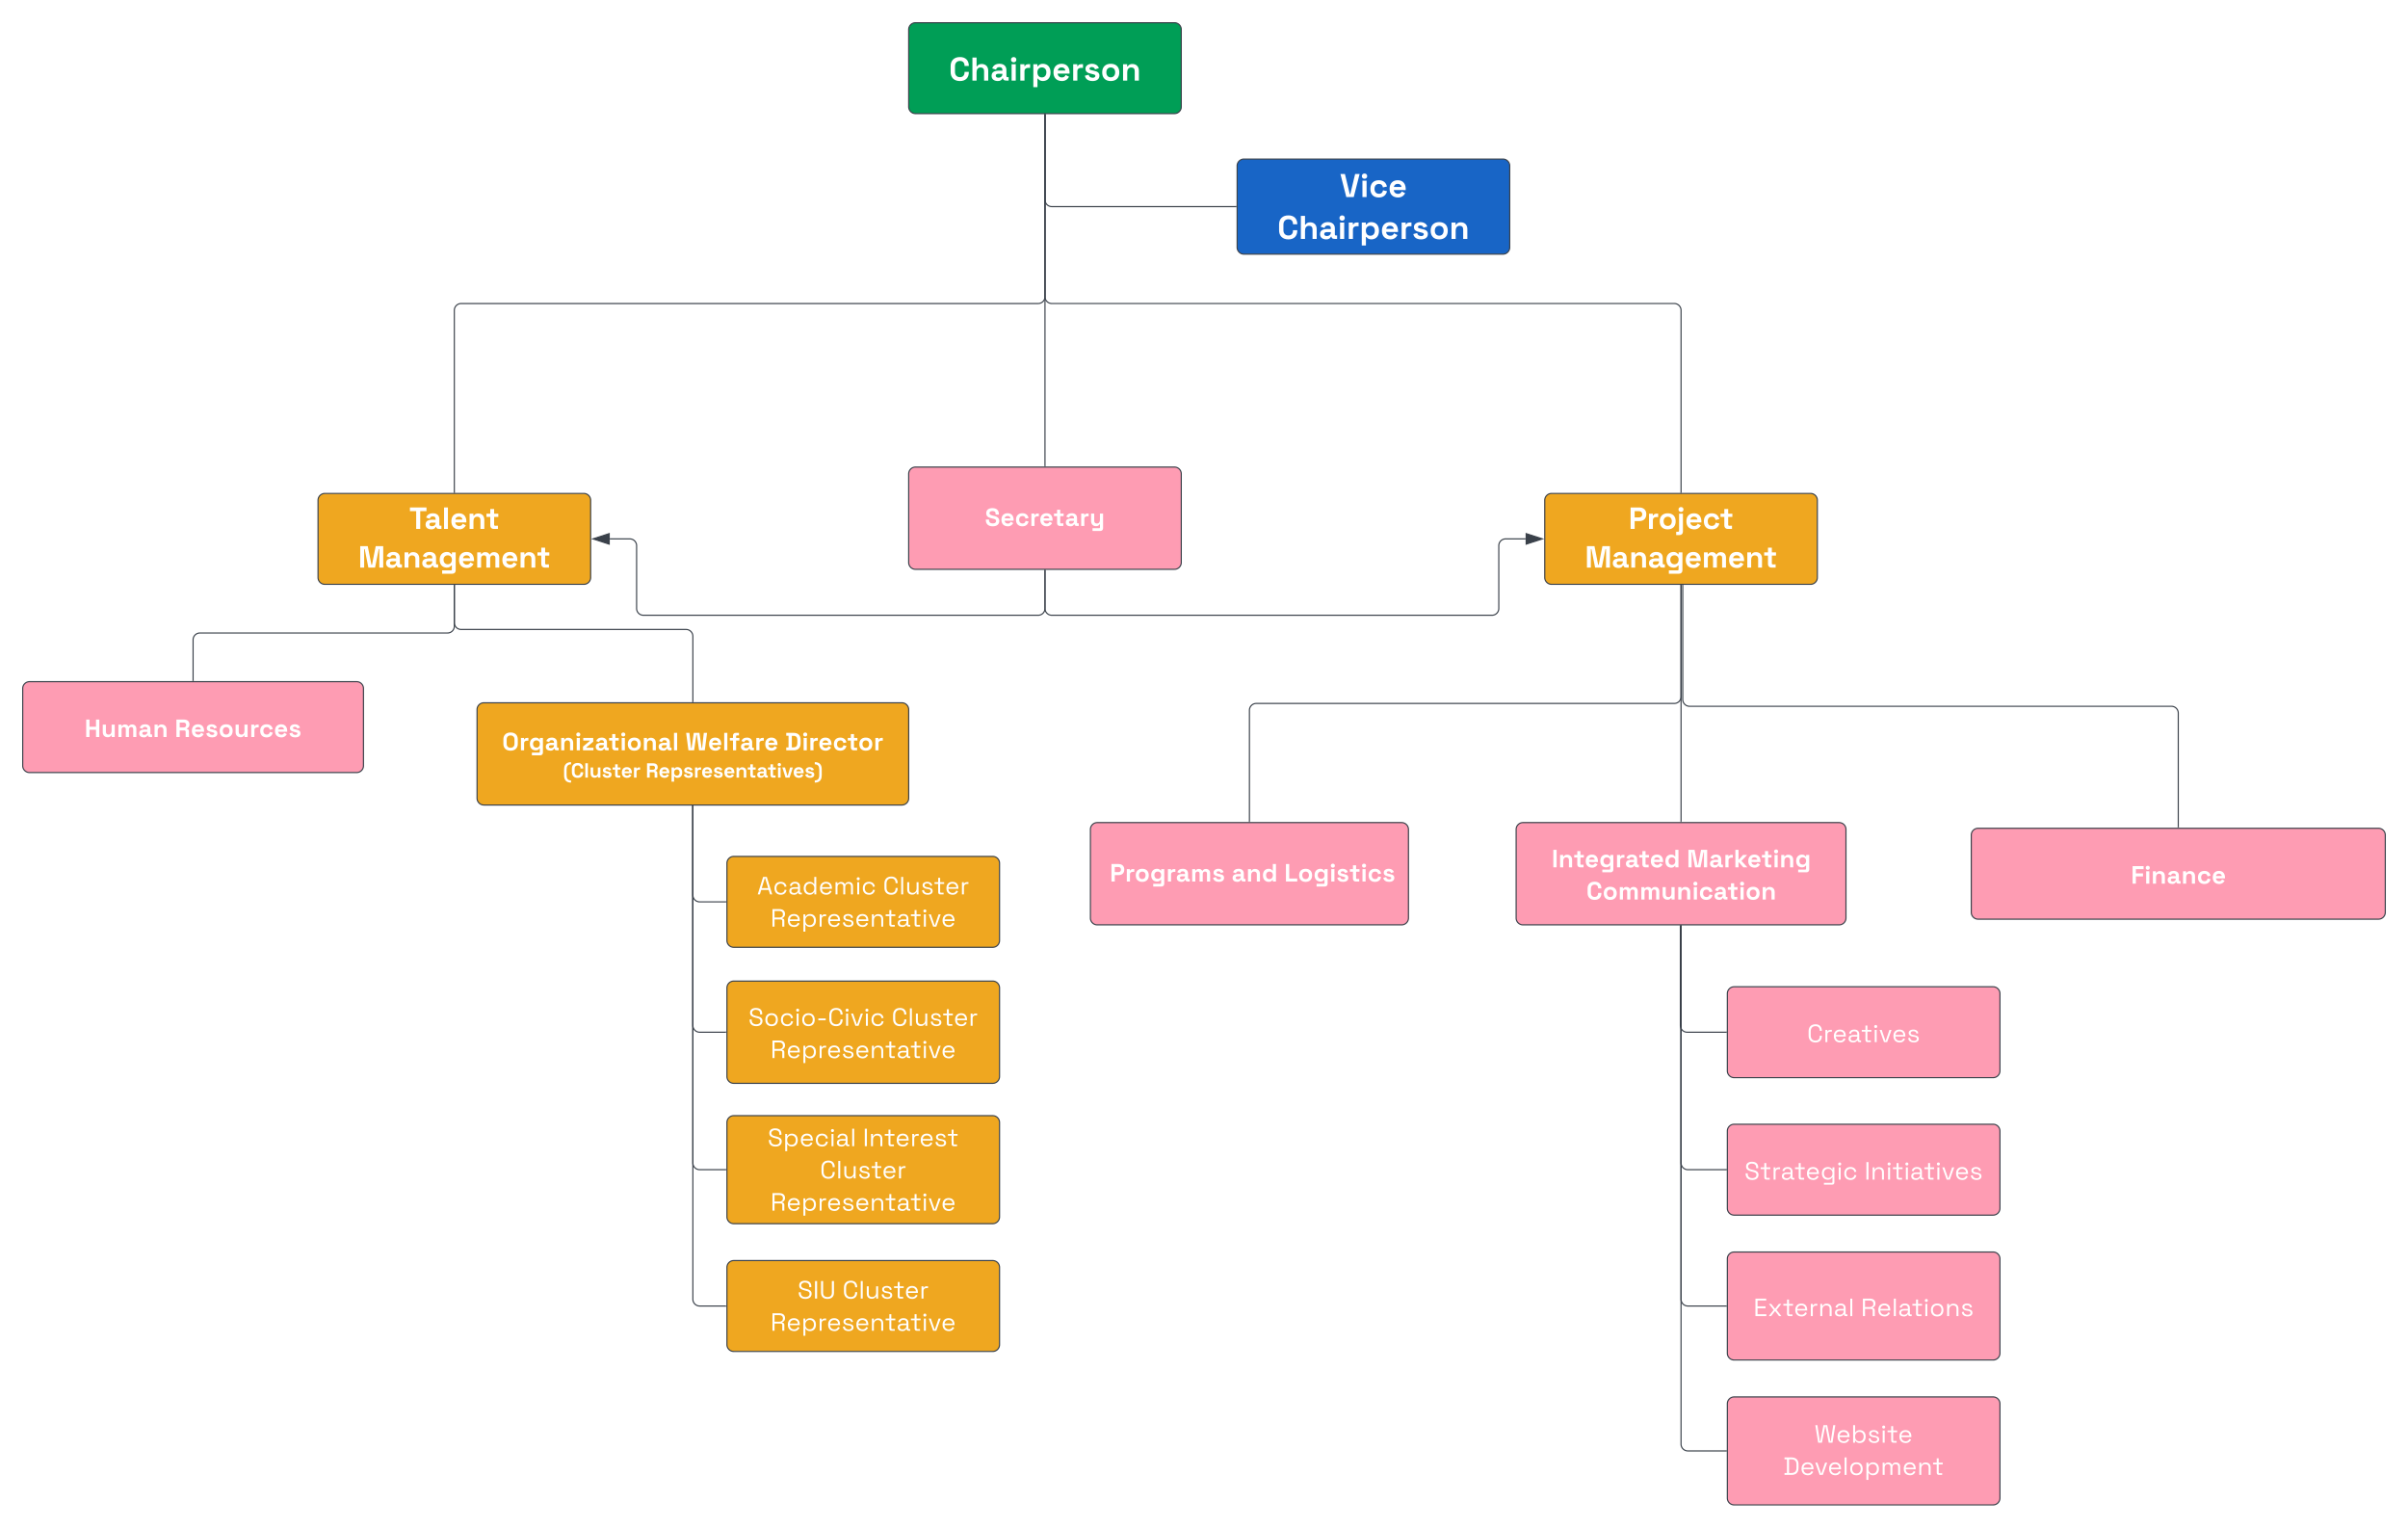 <svg xmlns="http://www.w3.org/2000/svg" xmlns:xlink="http://www.w3.org/1999/xlink" xmlns:lucid="lucid" width="2120" height="1344.6"><g transform="translate(369.168 280)" lucid:page-tab-id="0_0"><path d="M430.83-254a6 6 0 0 1 6-6h228a6 6 0 0 1 6 6v68a6 6 0 0 1-6 6h-228a6 6 0 0 1-6-6z" stroke="#3a414a" fill="#009e56"/><use xlink:href="#a" transform="matrix(1,0,0,1,435.832,-255) translate(30.486 45.927)"/><path d="M-89.17 160.32a6 6 0 0 1 6-6h228a6 6 0 0 1 6 6v68a6 6 0 0 1-6 6h-228a6 6 0 0 1-6-6z" stroke="#3a414a" fill="#efa720"/><use xlink:href="#b" transform="matrix(1,0,0,1,-84.168,159.317) translate(75.253 26.24)"/><use xlink:href="#c" transform="matrix(1,0,0,1,-84.168,159.317) translate(30.36 60.267)"/><path d="M990.83 160.32a6 6 0 0 1 6-6h228a6 6 0 0 1 6 6v68a6 6 0 0 1-6 6h-228a6 6 0 0 1-6-6z" stroke="#3a414a" fill="#efa720"/><use xlink:href="#d" transform="matrix(1,0,0,1,995.832,159.317) translate(68.8 26.24)"/><use xlink:href="#e" transform="matrix(1,0,0,1,995.832,159.317) translate(30.36 60.267)"/><path d="M965.64 450.04a6 6 0 0 1 6-6h278.38a6 6 0 0 1 6 6v78a6 6 0 0 1-6 6H971.64a6 6 0 0 1-6-6z" stroke="#3a414a" fill="#fe9cb3"/><use xlink:href="#f" transform="matrix(1,0,0,1,970.645,449.037) translate(26.289 34.367)"/><use xlink:href="#g" transform="matrix(1,0,0,1,970.645,449.037) translate(145.222 34.367)"/><use xlink:href="#h" transform="matrix(1,0,0,1,970.645,449.037) translate(56.811 62.722)"/><path d="M1366.34 455.04a6 6 0 0 1 6-6h352.5a6 6 0 0 1 6 6v68a6 6 0 0 1-6 6h-352.5a6 6 0 0 1-6-6z" stroke="#3a414a" fill="#fe9cb3"/><use xlink:href="#i" transform="matrix(1,0,0,1,1371.336,454.037) translate(135.578 43.742)"/><path d="M590.83 450.04a6 6 0 0 1 6-6h268a6 6 0 0 1 6 6v78a6 6 0 0 1-6 6h-268a6 6 0 0 1-6-6z" stroke="#3a414a" fill="#fe9cb3"/><use xlink:href="#j" transform="matrix(1,0,0,1,595.832,449.037) translate(6.444 46.867)"/><use xlink:href="#k" transform="matrix(1,0,0,1,595.832,449.037) translate(12.089 46.867)"/><use xlink:href="#l" transform="matrix(1,0,0,1,595.832,449.037) translate(119.333 46.867)"/><use xlink:href="#m" transform="matrix(1,0,0,1,595.832,449.037) translate(165.689 46.867)"/><path d="M430.83 137.1a6 6 0 0 1 6-6h228a6 6 0 0 1 6 6v78a6 6 0 0 1-6 6h-228a6 6 0 0 1-6-6z" stroke="#3a414a" fill="#fe9cb3"/><use xlink:href="#n" transform="matrix(1,0,0,1,435.832,136.085) translate(62.178 46.867)"/><path d="M-349.17 326a6 6 0 0 1 6-6h288a6 6 0 0 1 6 6v68a6 6 0 0 1-6 6h-288a6 6 0 0 1-6-6z" stroke="#3a414a" fill="#fe9cb3"/><use xlink:href="#o" transform="matrix(1,0,0,1,-344.168,325) translate(49.444 43.742)"/><use xlink:href="#p" transform="matrix(1,0,0,1,-344.168,325) translate(128.867 43.742)"/><path d="M50.83 344.57a6 6 0 0 1 6-6h368a6 6 0 0 1 6 6v78a6 6 0 0 1-6 6h-368a6 6 0 0 1-6-6z" stroke="#3a414a" fill="#efa720"/><use xlink:href="#q" transform="matrix(1,0,0,1,55.832,343.574) translate(17.078 36.867)"/><use xlink:href="#r" transform="matrix(1,0,0,1,55.832,343.574) translate(178.411 36.867)"/><use xlink:href="#s" transform="matrix(1,0,0,1,55.832,343.574) translate(266.189 36.867)"/><use xlink:href="#t" transform="matrix(1,0,0,1,55.832,343.574) translate(70.733 60.849)"/><use xlink:href="#u" transform="matrix(1,0,0,1,55.832,343.574) translate(143.462 60.849)"/><path d="M-199.17 319.04v-35.88a6 6 0 0 1 6-6h218a6 6 0 0 0 6-6v-35.88" stroke="#3a414a" fill="none"/><path d="M-198.67 319.54h-1v-.52h1zM31.33 235.3h-1v-.52h1z" stroke="#3a414a" stroke-width=".05" fill="#3a414a"/><path d="M550.83-179.04v160.2a6 6 0 0 1-6 6h-508a6 6 0 0 0-6 6v160.2" stroke="#3a414a" fill="none"/><path d="M551.33-179.02h-1v-.52h1zM31.33 153.85h-1v-.5h1z" stroke="#3a414a" stroke-width=".05" fill="#3a414a"/><path d="M1110.83 153.35V-6.85a6 6 0 0 0-6-6h-548a6 6 0 0 1-6-6v-160.2" stroke="#3a414a" fill="none"/><path d="M1111.33 153.85h-1v-.5h1zM551.33-179.02h-1v-.52h1z" stroke="#3a414a" stroke-width=".05" fill="#3a414a"/><path d="M730.83 443.07v-97.9a6 6 0 0 1 6-6h368a6 6 0 0 0 6-6v-97.9" stroke="#3a414a" fill="none"/><path d="M731.33 443.57h-1v-.5h1zM1111.33 235.3h-1v-.52h1z" stroke="#3a414a" stroke-width=".05" fill="#3a414a"/><path d="M1110.83 443.07v-207.8" stroke="#3a414a" fill="none"/><path d="M1111.33 443.57h-1v-.5h1zM1111.33 235.3h-1v-.52h1z" stroke="#3a414a" stroke-width=".05" fill="#3a414a"/><path d="M1548.58 448.07v-100.4a6 6 0 0 0-6-6h-424.25a6 6 0 0 1-6-6v-100.4" stroke="#3a414a" fill="none"/><path d="M1549.08 448.57h-1v-.5h1zM1112.83 235.3h-1v-.52h1z" stroke="#3a414a" stroke-width=".05" fill="#3a414a"/><path d="M1151.58 594.54a6 6 0 0 1 6-6h228a6 6 0 0 1 6 6v68a6 6 0 0 1-6 6h-228a6 6 0 0 1-6-6z" stroke="#3a414a" fill="#fe9cb3"/><use xlink:href="#v" transform="matrix(1,0,0,1,1156.581,593.537) translate(65.233 43.742)"/><path d="M1151.58 715.54a6 6 0 0 1 6-6h228a6 6 0 0 1 6 6v68a6 6 0 0 1-6 6h-228a6 6 0 0 1-6-6z" stroke="#3a414a" fill="#fe9cb3"/><use xlink:href="#w" transform="matrix(1,0,0,1,1156.581,714.537) translate(10.056 43.742)"/><use xlink:href="#x" transform="matrix(1,0,0,1,1156.581,714.537) translate(115.656 43.742)"/><path d="M1150.62 628.54h-34.4a6 6 0 0 1-6-6V535" stroke="#3a414a" fill="none"/><path d="M1151.12 629.04h-.52v-1h.52zM1110.73 535h-1v-.5h1z" stroke="#3a414a" stroke-width=".05" fill="#3a414a"/><path d="M1150.62 749.54h-33.8a6 6 0 0 1-6-6V535" stroke="#3a414a" fill="none"/><path d="M1151.12 750.04h-.52v-1h.52zM1111.33 535h-1v-.5h1z" stroke="#3a414a" stroke-width=".05" fill="#3a414a"/><path d="M1151.58 955.54a6 6 0 0 1 6-6h228a6 6 0 0 1 6 6v83.06a6 6 0 0 1-6 6h-228a6 6 0 0 1-6-6z" stroke="#3a414a" fill="#fe9cb3"/><use xlink:href="#y" transform="matrix(1,0,0,1,1156.581,954.537) translate(71.633 35.304)"/><use xlink:href="#z" transform="matrix(1,0,0,1,1156.581,954.537) translate(44.289 63.66)"/><path d="M240.83 337.6v-57.56a6 6 0 0 0-6-6h-198a6 6 0 0 1-6-6v-32.76" stroke="#3a414a" fill="none"/><path d="M241.33 338.1h-1v-.5h1zM31.33 235.3h-1v-.52h1z" stroke="#3a414a" stroke-width=".05" fill="#3a414a"/><path d="M1151.58 828a6 6 0 0 1 6-6h228a6 6 0 0 1 6 6v83.07a6 6 0 0 1-6 6h-228a6 6 0 0 1-6-6z" stroke="#3a414a" fill="#fe9cb3"/><use xlink:href="#A" transform="matrix(1,0,0,1,1156.581,827.004) translate(17.989 51.429)"/><use xlink:href="#B" transform="matrix(1,0,0,1,1156.581,827.004) translate(112.589 51.429)"/><path d="M1150.62 869.54h-33.8a6 6 0 0 1-6-6V535" stroke="#3a414a" fill="none"/><path d="M1151.12 870.04h-.5v-1h.5zM1111.33 535h-1v-.5h1z" stroke="#3a414a" stroke-width=".05" fill="#3a414a"/><path d="M550.83 130.12v-309.16" stroke="#3a414a" fill="none"/><path d="M551.33 130.62h-1v-.5h1zM551.33-179.02h-1v-.52h1z" stroke="#3a414a" stroke-width=".05" fill="#3a414a"/><path d="M550.83 222.05v33.5a6 6 0 0 0 6 6h387.54a6 6 0 0 0 6-6v-55.23a6 6 0 0 1 6-6h17.6" stroke="#3a414a" fill="none"/><path d="M551.33 222.06h-1v-.5h1z" stroke="#3a414a" stroke-width=".05" fill="#3a414a"/><path d="M988.75 194.32l-14.27 4.63v-9.27z" stroke="#3a414a" fill="#3a414a"/><path d="M550.83 222.05v33.5a6 6 0 0 1-6 6H197.3a6 6 0 0 1-6-6v-55.23a6 6 0 0 0-6-6h-17.62" stroke="#3a414a" fill="none"/><path d="M551.33 222.06h-1v-.5h1z" stroke="#3a414a" stroke-width=".05" fill="#3a414a"/><path d="M152.9 194.32l14.28-4.64v9.27z" stroke="#3a414a" fill="#3a414a"/><path d="M270.83 589.54a6 6 0 0 1 6-6h228a6 6 0 0 1 6 6v78a6 6 0 0 1-6 6h-228a6 6 0 0 1-6-6z" stroke="#3a414a" fill="#efa720"/><use xlink:href="#C" transform="matrix(1,0,0,1,275.832,588.537) translate(13.9 34.367)"/><use xlink:href="#D" transform="matrix(1,0,0,1,275.832,588.537) translate(139.967 34.367)"/><use xlink:href="#E" transform="matrix(1,0,0,1,275.832,588.537) translate(33.311 62.722)"/><path d="M270.83 479.8a6 6 0 0 1 6-6h228a6 6 0 0 1 6 6v68a6 6 0 0 1-6 6h-228a6 6 0 0 1-6-6z" stroke="#3a414a" fill="#efa720"/><use xlink:href="#F" transform="matrix(1,0,0,1,275.832,478.806) translate(21.544 28.429)"/><use xlink:href="#D" transform="matrix(1,0,0,1,275.832,478.806) translate(132.322 28.429)"/><use xlink:href="#E" transform="matrix(1,0,0,1,275.832,478.806) translate(33.311 56.785)"/><path d="M270.83 835.54a6 6 0 0 1 6-6h228a6 6 0 0 1 6 6v68a6 6 0 0 1-6 6h-228a6 6 0 0 1-6-6z" stroke="#3a414a" fill="#efa720"/><use xlink:href="#G" transform="matrix(1,0,0,1,275.832,834.537) translate(57.156 28.429)"/><use xlink:href="#D" transform="matrix(1,0,0,1,275.832,834.537) translate(96.711 28.429)"/><use xlink:href="#E" transform="matrix(1,0,0,1,275.832,834.537) translate(33.311 56.785)"/><path d="M240.83 429.54v193a6 6 0 0 0 6 6h23.04" stroke="#3a414a" fill="none"/><path d="M241.33 429.55h-1v-.5h1zM270.37 629.04h-.5v-1h.5z" stroke="#3a414a" stroke-width=".05" fill="#3a414a"/><path d="M240.83 429.54v78.27a6 6 0 0 0 6 6h23.04" stroke="#3a414a" fill="none"/><path d="M241.33 429.55h-1v-.5h1zM270.37 514.3h-.5v-1h.5z" stroke="#3a414a" stroke-width=".05" fill="#3a414a"/><path d="M240.83 429.54v434a6 6 0 0 0 6 6h23.04" stroke="#3a414a" fill="none"/><path d="M241.33 429.55h-1v-.5h1zM270.37 870.04h-.5v-1h.5z" stroke="#3a414a" stroke-width=".05" fill="#3a414a"/><path d="M720-134a6 6 0 0 1 6-6h228a6 6 0 0 1 6 6v71.72a6 6 0 0 1-6 6H726a6 6 0 0 1-6-6z" stroke="#3a414a" fill="#1865c6"/><g><use xlink:href="#H" transform="matrix(1,0,0,1,725,-135) translate(85.432 28.427)"/><use xlink:href="#I" transform="matrix(1,0,0,1,725,-135) translate(30.486 65.289)"/></g><path d="M719.04-98.14h-162.2a6 6 0 0 1-6-6v-74.9" stroke="#3a414a" fill="none"/><path d="M719.54-97.64h-.52v-1h.52zM551.33-179.02h-1v-.52h1z" stroke="#3a414a" stroke-width=".05" fill="#3a414a"/><path d="M1150.62 997.07h-33.8a6 6 0 0 1-6-6V535" stroke="#3a414a" fill="none"/><path d="M1151.12 997.57h-.5v-1h.5zM1111.33 535h-1v-.5h1z" stroke="#3a414a" stroke-width=".05" fill="#3a414a"/><path d="M270.83 708a6 6 0 0 1 6-6h228a6 6 0 0 1 6 6v83.07a6 6 0 0 1-6 6h-228a6 6 0 0 1-6-6z" stroke="#3a414a" fill="#efa720"/><g><use xlink:href="#J" transform="matrix(1,0,0,1,275.832,707.004) translate(30.856 21.867)"/><use xlink:href="#K" transform="matrix(1,0,0,1,275.832,707.004) translate(114.611 21.867)"/><use xlink:href="#D" transform="matrix(1,0,0,1,275.832,707.004) translate(76.933 50.222)"/><use xlink:href="#E" transform="matrix(1,0,0,1,275.832,707.004) translate(33.311 78.578)"/></g><path d="M269.87 749.54h-23.04a6 6 0 0 1-6-6v-314" stroke="#3a414a" fill="none"/><path d="M270.37 750.04h-.5v-1h.5zM241.33 429.55h-1v-.5h1z" stroke="#3a414a" stroke-width=".05" fill="#3a414a"/><defs><path fill="#fff" d="M602-264c6 175-98 280-270 278C159 15 47-89 50-266v-168c-3-177 109-281 282-280 170-2 273 101 270 270H472c3-92-46-154-140-152-94-1-150 65-150 160v172c-1 94 56 161 150 160 96 2 145-64 140-160h130" id="L"/><path fill="#fff" d="M318-398c-82 0-122 60-122 146V0H70v-700h126v265h18c24-44 70-70 143-69 123 4 193 83 193 208V0H424v-286c1-72-36-112-106-112" id="M"/><path fill="#fff" d="M368-67c-20 49-66 83-144 81C117 11 38-38 38-145c0-158 162-162 328-155 6-71-23-109-92-108-61-1-89 30-100 77L58-370c29-86 100-140 218-140 127-1 212 65 212 191v185c-3 37 35 30 68 30V0c-79 2-168 8-169-67h-19zm-204-82c1 41 35 62 82 61 70 1 125-44 120-118-79 6-200-25-202 57" id="N"/><path fill="#fff" d="M70 0v-496h126V0H70zm144-634c1 47-35 81-81 80-45 1-83-34-81-80-2-46 36-81 81-80 46-1 82 33 81 80" id="O"/><path fill="#fff" d="M368-386c-97-8-172 12-172 104V0H70v-496h124v56h18c16-56 81-62 156-58v112" id="P"/><path fill="#fff" d="M368 14c-77 1-125-27-154-71h-18v257H70v-696h124v60h18c28-44 75-77 156-74 147 8 227 109 224 270C590-89 510 7 368 14zM194-253c0 96 51 156 136 157 86-1 136-61 136-157 0-89-54-146-136-147-82 1-136 58-136 147" id="Q"/><path fill="#fff" d="M519-116C478-45 414 17 296 14 136 9 44-88 46-254c2-158 92-256 248-256 167 0 250 117 241 299H174c1 66 58 116 126 115 67 3 95-34 116-74zM407-305c-5-57-50-96-114-95-67-1-109 38-118 95h232" id="R"/><path fill="#fff" d="M484-149c0 111-92 164-208 163C151 15 59-42 42-148l116-30c11 61 50 87 118 92 65 5 114-51 66-90-107-43-282-32-282-181 0-157 224-189 334-116 37 25 61 57 72 97l-117 36c-9-47-41-65-93-70-60-6-100 50-54 82 110 43 282 27 282 179" id="S"/><path fill="#fff" d="M566-256c3 172-96 270-260 270S43-84 46-256c3-161 101-254 260-254s257 93 260 254zm-394 3c0 94 50 154 134 155 84-1 134-61 134-155 0-88-52-145-134-145-81 0-134 58-134 145" id="T"/><path fill="#fff" d="M318-398c-82 0-122 60-122 146V0H70v-496h124v65h18c23-43 68-76 145-73 123 4 193 83 193 208V0H424v-286c1-72-36-112-106-112" id="U"/><g id="a"><use transform="matrix(0.029,0,0,0.029,0,0)" xlink:href="#L"/><use transform="matrix(0.029,0,0,0.029,18.604,0)" xlink:href="#M"/><use transform="matrix(0.029,0,0,0.029,36.4,0)" xlink:href="#N"/><use transform="matrix(0.029,0,0,0.029,53.098,0)" xlink:href="#O"/><use transform="matrix(0.029,0,0,0.029,60.782,0)" xlink:href="#P"/><use transform="matrix(0.029,0,0,0.029,72.222,0)" xlink:href="#Q"/><use transform="matrix(0.029,0,0,0.029,90.653,0)" xlink:href="#R"/><use transform="matrix(0.029,0,0,0.029,107.322,0)" xlink:href="#P"/><use transform="matrix(0.029,0,0,0.029,118.416,0)" xlink:href="#S"/><use transform="matrix(0.029,0,0,0.029,133.553,0)" xlink:href="#T"/><use transform="matrix(0.029,0,0,0.029,151.233,0)" xlink:href="#U"/></g><path fill="#fff" d="M228 0v-580H24v-120h540v120H360V0H228" id="V"/><path fill="#fff" d="M70 0v-700h126V0H70" id="W"/><path fill="#fff" d="M260 0c-65 1-110-46-110-112v-280H26v-104h124v-154h126v154h136v104H276v258c0 52 80 22 124 30V0H260" id="X"/><g id="b"><use transform="matrix(0.027,0,0,0.027,0,0)" xlink:href="#V"/><use transform="matrix(0.027,0,0,0.027,13.387,0)" xlink:href="#N"/><use transform="matrix(0.027,0,0,0.027,28.8,0)" xlink:href="#W"/><use transform="matrix(0.027,0,0,0.027,35.893,0)" xlink:href="#R"/><use transform="matrix(0.027,0,0,0.027,51.28,0)" xlink:href="#U"/><use transform="matrix(0.027,0,0,0.027,67.333,0)" xlink:href="#X"/></g><path fill="#fff" d="M66 0v-700h245L432-90h18l121-610h245V0H688v-603h-18L550 0H332L212-603h-18V0H66" id="Y"/><path fill="#fff" d="M272 2C126-6 43-103 46-262c2-148 85-241 226-248 80-3 126 33 154 74h18v-60h124V88c1 66-44 113-110 112H126V90h288c19 0 28-10 28-30V-69h-18C396-26 349 3 272 2zM172-259c0 92 53 150 136 151 83 0 136-59 136-151 0-86-55-141-136-141-80 0-136 56-136 141" id="Z"/><path fill="#fff" d="M286-399c-61 0-91 42-90 106V0H70v-496h124v54h18c20-36 62-64 122-62 70-1 110 30 134 74h18c25-44 63-75 136-74 106 4 165 67 166 178V0H662v-317c1-53-28-82-80-82-61 0-91 42-90 106V0H366v-317c1-53-28-82-80-82" id="aa"/><g id="c"><use transform="matrix(0.027,0,0,0.027,0,0)" xlink:href="#Y"/><use transform="matrix(0.027,0,0,0.027,23.52,0)" xlink:href="#N"/><use transform="matrix(0.027,0,0,0.027,38.933,0)" xlink:href="#U"/><use transform="matrix(0.027,0,0,0.027,55.36,0)" xlink:href="#N"/><use transform="matrix(0.027,0,0,0.027,70.507,0)" xlink:href="#Z"/><use transform="matrix(0.027,0,0,0.027,87.52,0)" xlink:href="#R"/><use transform="matrix(0.027,0,0,0.027,102.907,0)" xlink:href="#aa"/><use transform="matrix(0.027,0,0,0.027,125.68,0)" xlink:href="#R"/><use transform="matrix(0.027,0,0,0.027,141.067,0)" xlink:href="#U"/><use transform="matrix(0.027,0,0,0.027,157.12,0)" xlink:href="#X"/></g><path fill="#fff" d="M578-485c2 145-85 229-224 229H198V0H66v-700h288c136 4 222 79 224 215zm-132 12c0-68-41-107-105-107H198v204h143c61 1 105-37 105-97" id="ab"/><path fill="#fff" d="M198 88c1 66-44 113-110 112H-22V92c38-4 94 16 94-30v-558h126V88zm18-722c1 47-35 81-81 80-45 1-83-34-81-80-2-46 36-81 81-80 46-1 82 33 81 80" id="ac"/><path fill="#fff" d="M552-176C522-64 445 14 303 14 142 14 43-84 46-255c3-161 100-255 257-255 141 0 221 76 246 192l-122 26c-10-64-47-106-121-106-89 3-136 59-134 155 2 89 48 142 134 145 76 1 113-44 124-107" id="ad"/><g id="d"><use transform="matrix(0.027,0,0,0.027,0,0)" xlink:href="#ab"/><use transform="matrix(0.027,0,0,0.027,16.107,0)" xlink:href="#P"/><use transform="matrix(0.027,0,0,0.027,26.187,0)" xlink:href="#T"/><use transform="matrix(0.027,0,0,0.027,42.507,0)" xlink:href="#ac"/><use transform="matrix(0.027,0,0,0.027,49.653,0)" xlink:href="#R"/><use transform="matrix(0.027,0,0,0.027,65.04,0)" xlink:href="#ad"/><use transform="matrix(0.027,0,0,0.027,80.24,0)" xlink:href="#X"/></g><g id="e"><use transform="matrix(0.027,0,0,0.027,0,0)" xlink:href="#Y"/><use transform="matrix(0.027,0,0,0.027,23.52,0)" xlink:href="#N"/><use transform="matrix(0.027,0,0,0.027,38.933,0)" xlink:href="#U"/><use transform="matrix(0.027,0,0,0.027,55.36,0)" xlink:href="#N"/><use transform="matrix(0.027,0,0,0.027,70.507,0)" xlink:href="#Z"/><use transform="matrix(0.027,0,0,0.027,87.52,0)" xlink:href="#R"/><use transform="matrix(0.027,0,0,0.027,102.907,0)" xlink:href="#aa"/><use transform="matrix(0.027,0,0,0.027,125.68,0)" xlink:href="#R"/><use transform="matrix(0.027,0,0,0.027,141.067,0)" xlink:href="#U"/><use transform="matrix(0.027,0,0,0.027,157.12,0)" xlink:href="#X"/></g><path fill="#fff" d="M66 0v-700h132V0H66" id="ae"/><path fill="#fff" d="M426-60c-29 43-75 77-156 74C124 6 43-95 46-256c3-151 82-247 224-254 76-1 127 26 154 71h18v-261h126V0H444v-60h-18zM172-253c0 96 51 156 136 157 85-1 136-61 136-157 0-90-53-146-136-147-82 1-136 58-136 147" id="af"/><g id="f"><use transform="matrix(0.022,0,0,0.022,0,0)" xlink:href="#ae"/><use transform="matrix(0.022,0,0,0.022,5.867,0)" xlink:href="#U"/><use transform="matrix(0.022,0,0,0.022,19.244,0)" xlink:href="#X"/><use transform="matrix(0.022,0,0,0.022,28.978,0)" xlink:href="#R"/><use transform="matrix(0.022,0,0,0.022,41.8,0)" xlink:href="#Z"/><use transform="matrix(0.022,0,0,0.022,55.978,0)" xlink:href="#P"/><use transform="matrix(0.022,0,0,0.022,64.511,0)" xlink:href="#N"/><use transform="matrix(0.022,0,0,0.022,76.556,0)" xlink:href="#X"/><use transform="matrix(0.022,0,0,0.022,86.289,0)" xlink:href="#R"/><use transform="matrix(0.022,0,0,0.022,99.111,0)" xlink:href="#af"/></g><path fill="#fff" d="M70 0v-700h126v387h18l164-183h164L313-256 550 0H388L214-197h-18V0H70" id="ag"/><g id="g"><use transform="matrix(0.022,0,0,0.022,0,0)" xlink:href="#Y"/><use transform="matrix(0.022,0,0,0.022,19.6,0)" xlink:href="#N"/><use transform="matrix(0.022,0,0,0.022,32.444,0)" xlink:href="#P"/><use transform="matrix(0.022,0,0,0.022,41.244,0)" xlink:href="#ag"/><use transform="matrix(0.022,0,0,0.022,53.111,0)" xlink:href="#R"/><use transform="matrix(0.022,0,0,0.022,65.578,0)" xlink:href="#X"/><use transform="matrix(0.022,0,0,0.022,75.711,0)" xlink:href="#O"/><use transform="matrix(0.022,0,0,0.022,81.622,0)" xlink:href="#U"/><use transform="matrix(0.022,0,0,0.022,95.311,0)" xlink:href="#Z"/></g><path fill="#fff" d="M404-65c-23 41-68 77-145 73C136 4 66-76 66-200v-296h126v286c-1 72 36 112 106 112 82 0 122-60 122-146v-252h126V0H422v-65h-18" id="ah"/><g id="h"><use transform="matrix(0.022,0,0,0.022,0,0)" xlink:href="#L"/><use transform="matrix(0.022,0,0,0.022,14.311,0)" xlink:href="#T"/><use transform="matrix(0.022,0,0,0.022,27.911,0)" xlink:href="#aa"/><use transform="matrix(0.022,0,0,0.022,46.889,0)" xlink:href="#aa"/><use transform="matrix(0.022,0,0,0.022,65.689,0)" xlink:href="#ah"/><use transform="matrix(0.022,0,0,0.022,79.378,0)" xlink:href="#U"/><use transform="matrix(0.022,0,0,0.022,93.067,0)" xlink:href="#O"/><use transform="matrix(0.022,0,0,0.022,98.978,0)" xlink:href="#ad"/><use transform="matrix(0.022,0,0,0.022,112,0)" xlink:href="#N"/><use transform="matrix(0.022,0,0,0.022,124.044,0)" xlink:href="#X"/><use transform="matrix(0.022,0,0,0.022,134.178,0)" xlink:href="#O"/><use transform="matrix(0.022,0,0,0.022,140.089,0)" xlink:href="#T"/><use transform="matrix(0.022,0,0,0.022,153.689,0)" xlink:href="#U"/></g><path fill="#fff" d="M66 0v-700h440v120H198v169h284v120H198V0H66" id="ai"/><g id="i"><use transform="matrix(0.022,0,0,0.022,0,0)" xlink:href="#ai"/><use transform="matrix(0.022,0,0,0.022,11.867,0)" xlink:href="#O"/><use transform="matrix(0.022,0,0,0.022,17.778,0)" xlink:href="#U"/><use transform="matrix(0.022,0,0,0.022,31.467,0)" xlink:href="#N"/><use transform="matrix(0.022,0,0,0.022,44.311,0)" xlink:href="#U"/><use transform="matrix(0.022,0,0,0.022,58,0)" xlink:href="#ad"/><use transform="matrix(0.022,0,0,0.022,71.022,0)" xlink:href="#R"/></g><g id="k"><use transform="matrix(0.022,0,0,0.022,0,0)" xlink:href="#ab"/><use transform="matrix(0.022,0,0,0.022,13.422,0)" xlink:href="#P"/><use transform="matrix(0.022,0,0,0.022,21.822,0)" xlink:href="#T"/><use transform="matrix(0.022,0,0,0.022,35.422,0)" xlink:href="#Z"/><use transform="matrix(0.022,0,0,0.022,49.6,0)" xlink:href="#P"/><use transform="matrix(0.022,0,0,0.022,58.133,0)" xlink:href="#N"/><use transform="matrix(0.022,0,0,0.022,70.978,0)" xlink:href="#aa"/><use transform="matrix(0.022,0,0,0.022,89.956,0)" xlink:href="#S"/></g><g id="l"><use transform="matrix(0.022,0,0,0.022,0,0)" xlink:href="#N"/><use transform="matrix(0.022,0,0,0.022,12.844,0)" xlink:href="#U"/><use transform="matrix(0.022,0,0,0.022,26.533,0)" xlink:href="#af"/></g><path fill="#fff" d="M66 0v-700h132v580h320V0H66" id="aj"/><g id="m"><use transform="matrix(0.022,0,0,0.022,0,0)" xlink:href="#aj"/><use transform="matrix(0.022,0,0,0.022,12.044,0)" xlink:href="#T"/><use transform="matrix(0.022,0,0,0.022,25.644,0)" xlink:href="#Z"/><use transform="matrix(0.022,0,0,0.022,39.822,0)" xlink:href="#O"/><use transform="matrix(0.022,0,0,0.022,45.733,0)" xlink:href="#S"/><use transform="matrix(0.022,0,0,0.022,57.156,0)" xlink:href="#X"/><use transform="matrix(0.022,0,0,0.022,67.289,0)" xlink:href="#O"/><use transform="matrix(0.022,0,0,0.022,73.2,0)" xlink:href="#ad"/><use transform="matrix(0.022,0,0,0.022,86.222,0)" xlink:href="#S"/></g><path fill="#fff" d="M574-202C574-56 461 14 309 14 138 14 27-74 34-256h130c-10 105 49 154 145 154 78 2 135-30 135-96 0-82-92-84-164-103-121-32-230-63-230-209 0-140 103-204 247-204 164 0 268 81 259 258H426c9-99-38-142-129-142-88 0-142 57-103 128 52 60 190 59 262 97 66 35 118 77 118 171" id="ak"/><path fill="#fff" d="M546 88c1 66-44 113-110 112H124V90h270c19 0 28-10 28-30V-65h-18C380-19 334 9 259 8 136 4 66-76 66-200v-296h126v286c-1 72 36 112 106 112 82 0 122-60 122-146v-252h126V88" id="al"/><g id="n"><use transform="matrix(0.022,0,0,0.022,0,0)" xlink:href="#ak"/><use transform="matrix(0.022,0,0,0.022,13.467,0)" xlink:href="#R"/><use transform="matrix(0.022,0,0,0.022,26.289,0)" xlink:href="#ad"/><use transform="matrix(0.022,0,0,0.022,39.311,0)" xlink:href="#P"/><use transform="matrix(0.022,0,0,0.022,47.711,0)" xlink:href="#R"/><use transform="matrix(0.022,0,0,0.022,60.178,0)" xlink:href="#X"/><use transform="matrix(0.022,0,0,0.022,70.311,0)" xlink:href="#N"/><use transform="matrix(0.022,0,0,0.022,83.156,0)" xlink:href="#P"/><use transform="matrix(0.022,0,0,0.022,91.956,0)" xlink:href="#al"/></g><path fill="#fff" d="M66 0v-700h132v289h260v-289h132V0H458v-291H198V0H66" id="am"/><g id="o"><use transform="matrix(0.022,0,0,0.022,0,0)" xlink:href="#am"/><use transform="matrix(0.022,0,0,0.022,14.578,0)" xlink:href="#ah"/><use transform="matrix(0.022,0,0,0.022,28.267,0)" xlink:href="#aa"/><use transform="matrix(0.022,0,0,0.022,47.244,0)" xlink:href="#N"/><use transform="matrix(0.022,0,0,0.022,60.089,0)" xlink:href="#U"/></g><path fill="#fff" d="M436-210c-1-34-17-55-54-54H198V0H66v-700h304c132 3 218 65 218 199 0 84-47 135-104 159v18c53 2 84 40 84 95V0H436v-210zm20-267c0-65-36-104-100-103H198v196h158c60 1 100-36 100-93" id="an"/><g id="p"><use transform="matrix(0.022,0,0,0.022,0,0)" xlink:href="#an"/><use transform="matrix(0.022,0,0,0.022,14.044,0)" xlink:href="#R"/><use transform="matrix(0.022,0,0,0.022,26.867,0)" xlink:href="#S"/><use transform="matrix(0.022,0,0,0.022,38.511,0)" xlink:href="#T"/><use transform="matrix(0.022,0,0,0.022,52.111,0)" xlink:href="#ah"/><use transform="matrix(0.022,0,0,0.022,65.8,0)" xlink:href="#P"/><use transform="matrix(0.022,0,0,0.022,74.2,0)" xlink:href="#ad"/><use transform="matrix(0.022,0,0,0.022,87.222,0)" xlink:href="#R"/><use transform="matrix(0.022,0,0,0.022,100.044,0)" xlink:href="#S"/></g><path fill="#fff" d="M626-266C629-88 513 15 338 14 163 15 47-88 50-266v-168c-3-178 113-281 288-280 175-1 291 102 288 280v168zm-444 4c-1 95 60 160 156 158 97 2 157-63 156-158v-176c1-95-59-160-156-158-96-2-157 63-156 158v176" id="ao"/><path fill="#fff" d="M52 0v-150l272-226v-16H62v-104h400v150L190-120v16h280V0H52" id="ap"/><g id="q"><use transform="matrix(0.022,0,0,0.022,0,0)" xlink:href="#ao"/><use transform="matrix(0.022,0,0,0.022,15.022,0)" xlink:href="#P"/><use transform="matrix(0.022,0,0,0.022,23.422,0)" xlink:href="#Z"/><use transform="matrix(0.022,0,0,0.022,37.6,0)" xlink:href="#N"/><use transform="matrix(0.022,0,0,0.022,50.444,0)" xlink:href="#U"/><use transform="matrix(0.022,0,0,0.022,64.133,0)" xlink:href="#O"/><use transform="matrix(0.022,0,0,0.022,70.044,0)" xlink:href="#ap"/><use transform="matrix(0.022,0,0,0.022,81.556,0)" xlink:href="#N"/><use transform="matrix(0.022,0,0,0.022,93.6,0)" xlink:href="#X"/><use transform="matrix(0.022,0,0,0.022,103.733,0)" xlink:href="#O"/><use transform="matrix(0.022,0,0,0.022,109.644,0)" xlink:href="#T"/><use transform="matrix(0.022,0,0,0.022,123.244,0)" xlink:href="#U"/><use transform="matrix(0.022,0,0,0.022,136.933,0)" xlink:href="#N"/><use transform="matrix(0.022,0,0,0.022,149.778,0)" xlink:href="#W"/></g><path fill="#fff" d="M122 0L30-700h131l68 608h18l88-608h228l88 608h18l68-608h131L776 0H548l-90-622h-18L350 0H122" id="aq"/><path fill="#fff" d="M152-588c-1-66 45-113 110-112h130v104c-42 7-114-20-114 30v70h130v104H278V0H152v-392H26v-104h126v-92" id="ar"/><g id="r"><use transform="matrix(0.022,0,0,0.022,0,0)" xlink:href="#aq"/><use transform="matrix(0.022,0,0,0.022,19.822,0)" xlink:href="#R"/><use transform="matrix(0.022,0,0,0.022,32.644,0)" xlink:href="#W"/><use transform="matrix(0.022,0,0,0.022,38.556,0)" xlink:href="#ar"/><use transform="matrix(0.022,0,0,0.022,48.067,0)" xlink:href="#N"/><use transform="matrix(0.022,0,0,0.022,60.911,0)" xlink:href="#P"/><use transform="matrix(0.022,0,0,0.022,69.311,0)" xlink:href="#R"/></g><path fill="#fff" d="M622-284C623-96 521 0 334 0H46v-116h92v-468H46v-116h288c187 0 289 96 288 284v132zM490-420c-1-103-48-161-154-160h-66v460h66c105 1 153-58 154-160v-140" id="as"/><g id="s"><use transform="matrix(0.022,0,0,0.022,0,0)" xlink:href="#as"/><use transform="matrix(0.022,0,0,0.022,14.8,0)" xlink:href="#O"/><use transform="matrix(0.022,0,0,0.022,20.711,0)" xlink:href="#P"/><use transform="matrix(0.022,0,0,0.022,29.111,0)" xlink:href="#R"/><use transform="matrix(0.022,0,0,0.022,41.933,0)" xlink:href="#ad"/><use transform="matrix(0.022,0,0,0.022,54.6,0)" xlink:href="#X"/><use transform="matrix(0.022,0,0,0.022,64.333,0)" xlink:href="#T"/><use transform="matrix(0.022,0,0,0.022,77.933,0)" xlink:href="#P"/></g><path fill="#fff" d="M172-120c0 166 61 256 218 258v108C157 245 46 121 50-116c3-166-18-369 38-482 52-103 151-158 302-158v108c-156 2-218 92-218 258v270" id="at"/><g id="t"><use transform="matrix(0.018,0,0,0.018,0,0)" xlink:href="#at"/><use transform="matrix(0.018,0,0,0.018,6.862,0)" xlink:href="#L"/><use transform="matrix(0.018,0,0,0.018,18.311,0)" xlink:href="#W"/><use transform="matrix(0.018,0,0,0.018,23.04,0)" xlink:href="#ah"/><use transform="matrix(0.018,0,0,0.018,33.991,0)" xlink:href="#S"/><use transform="matrix(0.018,0,0,0.018,43.129,0)" xlink:href="#X"/><use transform="matrix(0.018,0,0,0.018,50.916,0)" xlink:href="#R"/><use transform="matrix(0.018,0,0,0.018,61.173,0)" xlink:href="#P"/></g><path fill="#fff" d="M174 0L16-496h134L265-92h18l115-404h134L374 0H174" id="au"/><path fill="#fff" d="M0-756c233 0 344 125 340 362-3 166 19 369-38 482C250 192 152 246 0 246V138c157-2 218-91 218-258v-270c0-167-60-256-218-258v-108" id="av"/><g id="u"><use transform="matrix(0.018,0,0,0.018,0,0)" xlink:href="#an"/><use transform="matrix(0.018,0,0,0.018,11.236,0)" xlink:href="#R"/><use transform="matrix(0.018,0,0,0.018,21.493,0)" xlink:href="#Q"/><use transform="matrix(0.018,0,0,0.018,32.836,0)" xlink:href="#S"/><use transform="matrix(0.018,0,0,0.018,42.151,0)" xlink:href="#P"/><use transform="matrix(0.018,0,0,0.018,48.871,0)" xlink:href="#R"/><use transform="matrix(0.018,0,0,0.018,59.129,0)" xlink:href="#S"/><use transform="matrix(0.018,0,0,0.018,68.444,0)" xlink:href="#R"/><use transform="matrix(0.018,0,0,0.018,78.702,0)" xlink:href="#U"/><use transform="matrix(0.018,0,0,0.018,89.404,0)" xlink:href="#X"/><use transform="matrix(0.018,0,0,0.018,97.511,0)" xlink:href="#N"/><use transform="matrix(0.018,0,0,0.018,107.147,0)" xlink:href="#X"/><use transform="matrix(0.018,0,0,0.018,115.253,0)" xlink:href="#O"/><use transform="matrix(0.018,0,0,0.018,119.982,0)" xlink:href="#au"/><use transform="matrix(0.018,0,0,0.018,129.476,0)" xlink:href="#R"/><use transform="matrix(0.018,0,0,0.018,139.733,0)" xlink:href="#S"/><use transform="matrix(0.018,0,0,0.018,148.871,0)" xlink:href="#av"/></g><path fill="#fff" d="M590-257c5 169-90 273-257 271C162 14 57-92 60-270v-160c-3-178 102-284 273-284 164-2 259 99 257 263h-83c2-113-57-191-174-188-122-1-189 82-189 207v164c-2 125 67 207 189 207 120 2 178-77 174-196h83" id="aw"/><path fill="#fff" d="M343-419c-108-10-181 18-181 121V0H83v-489h77v60h14c19-59 87-66 169-62v72" id="ax"/><path fill="#fff" d="M526-121C487-46 426 16 307 14 149 10 57-87 59-250c2-154 91-253 243-253 159 0 243 106 235 279H138c1 100 73 168 171 168 83 2 123-45 149-98zm-69-168c-3-87-66-144-155-144-93 0-152 59-163 144h318" id="ay"/><path fill="#fff" d="M396-73c-30 51-76 89-163 87C129 11 52-35 50-139c0-164 182-151 349-148 9-95-31-149-121-148-80-1-121 42-137 105l-74-24c27-89 94-149 212-149 121-1 199 66 198 185v221c-3 39 39 29 73 30V0c-75 5-147 2-142-73h-12zm-267-68c0 58 52 88 113 87 97 0 163-64 157-169-110 6-267-31-270 82" id="az"/><path fill="#fff" d="M263 0c-55 1-87-32-87-86v-334H29v-69h147v-174h79v174h160v69H255v322c0 20 10 30 29 30h109V0H263" id="aA"/><path fill="#fff" d="M83 0v-489h79V0H83zm100-625c1 34-26 61-60 60-34 1-62-26-61-60-1-35 27-62 61-61 34-1 61 26 60 61" id="aB"/><path fill="#fff" d="M207 0L32-489h84L263-59h14l147-430h84L333 0H207" id="aC"/><path fill="#fff" d="M477-136C486 26 236 48 126-28c-42-28-66-72-75-133l75-17c12 83 64 125 154 126 63 1 119-25 119-81 0-101-166-69-241-111-45-25-85-55-85-119-9-146 222-175 321-103 34 25 56 61 66 106l-74 19c-10-67-55-95-127-96-59 0-107 19-108 73 2 69 80 70 142 83 92 18 182 39 184 145" id="aD"/><g id="v"><use transform="matrix(0.022,0,0,0.022,0,0)" xlink:href="#aw"/><use transform="matrix(0.022,0,0,0.022,14.267,0)" xlink:href="#ax"/><use transform="matrix(0.022,0,0,0.022,22.244,0)" xlink:href="#ay"/><use transform="matrix(0.022,0,0,0.022,35.4,0)" xlink:href="#az"/><use transform="matrix(0.022,0,0,0.022,47.467,0)" xlink:href="#aA"/><use transform="matrix(0.022,0,0,0.022,57.689,0)" xlink:href="#aB"/><use transform="matrix(0.022,0,0,0.022,63.133,0)" xlink:href="#aC"/><use transform="matrix(0.022,0,0,0.022,74.667,0)" xlink:href="#ay"/><use transform="matrix(0.022,0,0,0.022,87.822,0)" xlink:href="#aD"/></g><path fill="#fff" d="M564-191C559-52 457 14 313 14 146 14 42-74 48-252h83C121-124 198-60 313-59c96 3 168-45 168-130 0-110-119-111-208-138-106-32-208-64-208-196 0-131 101-191 236-191 160 0 263 81 249 258h-83c13-128-52-179-166-185-109-5-198 88-135 177 53 75 206 66 292 112 60 29 106 73 106 161" id="aE"/><path fill="#fff" d="M290 5C143-2 57-98 59-256c2-149 88-240 231-247 94-3 148 42 180 95h14v-81h75v603c0 54-31 87-86 86H141v-70h311c20 0 30-10 30-30V-86h-14C436-31 381 6 290 5zM139-253c0 112 68 188 172 188 106 0 171-75 171-188 0-108-67-180-171-180-102 0-172 72-172 180" id="aF"/><path fill="#fff" d="M546-172C519-65 445 17 308 14 151 11 57-86 59-250c2-157 95-253 249-253 135 0 212 75 234 187l-77 16c-13-79-63-132-156-132-111 4-173 75-171 192 2 111 63 179 171 183 94 3 146-56 159-132" id="aG"/><g id="w"><use transform="matrix(0.022,0,0,0.022,0,0)" xlink:href="#aE"/><use transform="matrix(0.022,0,0,0.022,13.622,0)" xlink:href="#aA"/><use transform="matrix(0.022,0,0,0.022,23.844,0)" xlink:href="#ax"/><use transform="matrix(0.022,0,0,0.022,31.844,0)" xlink:href="#az"/><use transform="matrix(0.022,0,0,0.022,43.911,0)" xlink:href="#aA"/><use transform="matrix(0.022,0,0,0.022,53.733,0)" xlink:href="#ay"/><use transform="matrix(0.022,0,0,0.022,66.889,0)" xlink:href="#aF"/><use transform="matrix(0.022,0,0,0.022,81.156,0)" xlink:href="#aB"/><use transform="matrix(0.022,0,0,0.022,86.6,0)" xlink:href="#aG"/></g><path fill="#fff" d="M80 0v-700h84V0H80" id="aH"/><path fill="#fff" d="M322-429c-102 2-160 71-160 183V0H83v-489h77v83h14c27-53 78-95 168-92 122 4 194 76 194 202V0h-79v-290c2-93-48-138-135-139" id="aI"/><g id="x"><use transform="matrix(0.022,0,0,0.022,0,0)" xlink:href="#aH"/><use transform="matrix(0.022,0,0,0.022,5.422,0)" xlink:href="#aI"/><use transform="matrix(0.022,0,0,0.022,19.044,0)" xlink:href="#aB"/><use transform="matrix(0.022,0,0,0.022,24.489,0)" xlink:href="#aA"/><use transform="matrix(0.022,0,0,0.022,34.711,0)" xlink:href="#aB"/><use transform="matrix(0.022,0,0,0.022,40.156,0)" xlink:href="#az"/><use transform="matrix(0.022,0,0,0.022,52.222,0)" xlink:href="#aA"/><use transform="matrix(0.022,0,0,0.022,62.444,0)" xlink:href="#aB"/><use transform="matrix(0.022,0,0,0.022,67.889,0)" xlink:href="#aC"/><use transform="matrix(0.022,0,0,0.022,79.422,0)" xlink:href="#ay"/><use transform="matrix(0.022,0,0,0.022,92.578,0)" xlink:href="#aD"/></g><path fill="#fff" d="M151 0L37-700h84l99 646h14l129-646h150L641-54h14l99-646h84L724 0H574L445-650h-14L302 0H151" id="aJ"/><path fill="#fff" d="M585-251C587-92 503 7 354 14c-93 3-150-41-180-95h-14V0H83v-700h79v288h14c31-56 88-92 178-91 145 6 229 101 231 252zm-424 2c0 116 66 193 172 193 107 0 171-77 171-193 0-110-67-184-171-184-103 0-172 75-172 184" id="aK"/><g id="y"><use transform="matrix(0.022,0,0,0.022,0,0)" xlink:href="#aJ"/><use transform="matrix(0.022,0,0,0.022,19.133,0)" xlink:href="#ay"/><use transform="matrix(0.022,0,0,0.022,32.289,0)" xlink:href="#aK"/><use transform="matrix(0.022,0,0,0.022,46.6,0)" xlink:href="#aD"/><use transform="matrix(0.022,0,0,0.022,58.311,0)" xlink:href="#aB"/><use transform="matrix(0.022,0,0,0.022,63.756,0)" xlink:href="#aA"/><use transform="matrix(0.022,0,0,0.022,73.578,0)" xlink:href="#ay"/></g><path fill="#fff" d="M609-285C611-93 507 0 320 0H47v-75h98v-550H47v-75h273c186 1 291 94 289 285v130zm-83-133c0-141-68-204-206-205h-91v547h91c137-1 206-66 206-205v-137" id="aL"/><path fill="#fff" d="M83 0v-700h79V0H83" id="aM"/><path fill="#fff" d="M559-251c3 166-91 265-250 265S56-85 59-251c3-156 94-252 250-252s247 96 250 252zm-421 2c0 113 64 192 171 192 108 1 171-78 171-192 0-108-66-184-171-183-104-1-171 76-171 183" id="aN"/><path fill="#fff" d="M354 14c-90 1-147-36-178-91h-14v277H83v-689h77v81h14c30-54 87-98 180-95 148 8 233 105 231 265C583-87 500 8 354 14zM161-249c0 116 66 193 172 193 107 0 171-77 171-193 0-110-67-184-171-184-103 0-172 75-172 184" id="aO"/><path fill="#fff" d="M285-430c-76 0-123 54-123 136V0H83v-489h77v61h14c23-39 66-70 136-70 74 0 122 38 144 86h14c25-50 69-88 148-86 104 3 166 63 166 167V0h-79v-324c1-65-42-107-108-106-76 0-123 54-123 136V0h-79v-324c1-65-42-107-108-106" id="aP"/><g id="z"><use transform="matrix(0.022,0,0,0.022,0,0)" xlink:href="#aL"/><use transform="matrix(0.022,0,0,0.022,14.733,0)" xlink:href="#ay"/><use transform="matrix(0.022,0,0,0.022,27.444,0)" xlink:href="#aC"/><use transform="matrix(0.022,0,0,0.022,38.978,0)" xlink:href="#ay"/><use transform="matrix(0.022,0,0,0.022,52.133,0)" xlink:href="#aM"/><use transform="matrix(0.022,0,0,0.022,57.578,0)" xlink:href="#aN"/><use transform="matrix(0.022,0,0,0.022,71.311,0)" xlink:href="#aO"/><use transform="matrix(0.022,0,0,0.022,85.622,0)" xlink:href="#aP"/><use transform="matrix(0.022,0,0,0.022,104.733,0)" xlink:href="#ay"/><use transform="matrix(0.022,0,0,0.022,117.889,0)" xlink:href="#aI"/><use transform="matrix(0.022,0,0,0.022,131.2,0)" xlink:href="#aA"/></g><path fill="#fff" d="M80 0v-700h431v76H164v234h319v76H164v238h352V0H80" id="aQ"/><path fill="#fff" d="M43 0l196-248L49-489h95l146 189h14l145-189h96L354-248 550 0h-96L304-195h-14L140 0H43" id="aR"/><g id="A"><use transform="matrix(0.022,0,0,0.022,0,0)" xlink:href="#aQ"/><use transform="matrix(0.022,0,0,0.022,12.511,0)" xlink:href="#aR"/><use transform="matrix(0.022,0,0,0.022,25.689,0)" xlink:href="#aA"/><use transform="matrix(0.022,0,0,0.022,35.511,0)" xlink:href="#ay"/><use transform="matrix(0.022,0,0,0.022,48.667,0)" xlink:href="#ax"/><use transform="matrix(0.022,0,0,0.022,57.044,0)" xlink:href="#aI"/><use transform="matrix(0.022,0,0,0.022,70.667,0)" xlink:href="#az"/><use transform="matrix(0.022,0,0,0.022,83.444,0)" xlink:href="#aM"/></g><path fill="#fff" d="M472-225c0-41-23-62-66-62H164V0H80v-700h283c131 3 220 63 220 197 0 88-49 142-111 163v14c51 2 83 35 83 91V0h-83v-225zm27-265c1-89-54-135-144-134H164v261h191c87 1 143-44 144-127" id="aS"/><g id="B"><use transform="matrix(0.022,0,0,0.022,0,0)" xlink:href="#aS"/><use transform="matrix(0.022,0,0,0.022,14.022,0)" xlink:href="#ay"/><use transform="matrix(0.022,0,0,0.022,27.178,0)" xlink:href="#aM"/><use transform="matrix(0.022,0,0,0.022,32.622,0)" xlink:href="#az"/><use transform="matrix(0.022,0,0,0.022,44.689,0)" xlink:href="#aA"/><use transform="matrix(0.022,0,0,0.022,54.911,0)" xlink:href="#aB"/><use transform="matrix(0.022,0,0,0.022,60.356,0)" xlink:href="#aN"/><use transform="matrix(0.022,0,0,0.022,74.089,0)" xlink:href="#aI"/><use transform="matrix(0.022,0,0,0.022,87.711,0)" xlink:href="#aD"/></g><path fill="#fff" d="M79-221v-73h296v73H79" id="aT"/><g id="C"><use transform="matrix(0.022,0,0,0.022,0,0)" xlink:href="#aE"/><use transform="matrix(0.022,0,0,0.022,13.622,0)" xlink:href="#aN"/><use transform="matrix(0.022,0,0,0.022,27.356,0)" xlink:href="#aG"/><use transform="matrix(0.022,0,0,0.022,40.644,0)" xlink:href="#aB"/><use transform="matrix(0.022,0,0,0.022,46.089,0)" xlink:href="#aN"/><use transform="matrix(0.022,0,0,0.022,59.822,0)" xlink:href="#aT"/><use transform="matrix(0.022,0,0,0.022,69.933,0)" xlink:href="#aw"/><use transform="matrix(0.022,0,0,0.022,84.2,0)" xlink:href="#aB"/><use transform="matrix(0.022,0,0,0.022,89.644,0)" xlink:href="#aC"/><use transform="matrix(0.022,0,0,0.022,101.622,0)" xlink:href="#aB"/><use transform="matrix(0.022,0,0,0.022,107.067,0)" xlink:href="#aG"/></g><path fill="#fff" d="M439-83c-27 53-79 95-169 92C149 5 78-67 77-193v-296h79v290c-2 93 48 138 135 139 101-2 160-72 160-183v-246h79V0h-77v-83h-14" id="aU"/><g id="D"><use transform="matrix(0.022,0,0,0.022,0,0)" xlink:href="#aw"/><use transform="matrix(0.022,0,0,0.022,14.267,0)" xlink:href="#aM"/><use transform="matrix(0.022,0,0,0.022,19.711,0)" xlink:href="#aU"/><use transform="matrix(0.022,0,0,0.022,33.311,0)" xlink:href="#aD"/><use transform="matrix(0.022,0,0,0.022,44.778,0)" xlink:href="#aA"/><use transform="matrix(0.022,0,0,0.022,54.6,0)" xlink:href="#ay"/><use transform="matrix(0.022,0,0,0.022,67.756,0)" xlink:href="#ax"/></g><g id="E"><use transform="matrix(0.022,0,0,0.022,0,0)" xlink:href="#aS"/><use transform="matrix(0.022,0,0,0.022,14.022,0)" xlink:href="#ay"/><use transform="matrix(0.022,0,0,0.022,27.178,0)" xlink:href="#aO"/><use transform="matrix(0.022,0,0,0.022,41.489,0)" xlink:href="#ax"/><use transform="matrix(0.022,0,0,0.022,49.467,0)" xlink:href="#ay"/><use transform="matrix(0.022,0,0,0.022,62.622,0)" xlink:href="#aD"/><use transform="matrix(0.022,0,0,0.022,74.333,0)" xlink:href="#ay"/><use transform="matrix(0.022,0,0,0.022,87.489,0)" xlink:href="#aI"/><use transform="matrix(0.022,0,0,0.022,100.8,0)" xlink:href="#aA"/><use transform="matrix(0.022,0,0,0.022,110.956,0)" xlink:href="#az"/><use transform="matrix(0.022,0,0,0.022,123.022,0)" xlink:href="#aA"/><use transform="matrix(0.022,0,0,0.022,133.244,0)" xlink:href="#aB"/><use transform="matrix(0.022,0,0,0.022,138.689,0)" xlink:href="#aC"/><use transform="matrix(0.022,0,0,0.022,150.222,0)" xlink:href="#ay"/></g><path fill="#fff" d="M25 0l216-700h148L605 0h-87l-54-177H166L112 0H25zm162-253h255L322-649h-14" id="aV"/><path fill="#fff" d="M470-81c-32 54-86 98-180 95C141 7 57-91 59-251c3-151 86-246 231-252 90-1 147 35 178 91h14v-288h79V0h-77v-81h-14zM139-249c0 116 66 193 172 193 107 0 171-77 171-193 0-110-67-184-171-184-103 0-172 75-172 184" id="aW"/><g id="F"><use transform="matrix(0.022,0,0,0.022,0,0)" xlink:href="#aV"/><use transform="matrix(0.022,0,0,0.022,14,0)" xlink:href="#aG"/><use transform="matrix(0.022,0,0,0.022,27.289,0)" xlink:href="#az"/><use transform="matrix(0.022,0,0,0.022,39.756,0)" xlink:href="#aW"/><use transform="matrix(0.022,0,0,0.022,54.067,0)" xlink:href="#ay"/><use transform="matrix(0.022,0,0,0.022,67.222,0)" xlink:href="#aP"/><use transform="matrix(0.022,0,0,0.022,86.333,0)" xlink:href="#aB"/><use transform="matrix(0.022,0,0,0.022,91.778,0)" xlink:href="#aG"/></g><path fill="#fff" d="M592-234C591-71 495 14 333 14S75-71 75-234v-466h83v467c-1 113 64 172 175 172s175-59 175-172v-467h84v466" id="aX"/><g id="G"><use transform="matrix(0.022,0,0,0.022,0,0)" xlink:href="#aE"/><use transform="matrix(0.022,0,0,0.022,13.622,0)" xlink:href="#aH"/><use transform="matrix(0.022,0,0,0.022,19.044,0)" xlink:href="#aX"/></g><path fill="#fff" d="M196 0L18-700h136L302-85h14l148-615h136L422 0H196" id="aY"/><g id="H"><use transform="matrix(0.029,0,0,0.029,0,0)" xlink:href="#aY"/><use transform="matrix(0.029,0,0,0.029,17.853,0)" xlink:href="#O"/><use transform="matrix(0.029,0,0,0.029,25.538,0)" xlink:href="#ad"/><use transform="matrix(0.029,0,0,0.029,42.467,0)" xlink:href="#R"/></g><g id="I"><use transform="matrix(0.029,0,0,0.029,0,0)" xlink:href="#L"/><use transform="matrix(0.029,0,0,0.029,18.604,0)" xlink:href="#M"/><use transform="matrix(0.029,0,0,0.029,36.4,0)" xlink:href="#N"/><use transform="matrix(0.029,0,0,0.029,53.098,0)" xlink:href="#O"/><use transform="matrix(0.029,0,0,0.029,60.782,0)" xlink:href="#P"/><use transform="matrix(0.029,0,0,0.029,72.222,0)" xlink:href="#Q"/><use transform="matrix(0.029,0,0,0.029,90.653,0)" xlink:href="#R"/><use transform="matrix(0.029,0,0,0.029,107.322,0)" xlink:href="#P"/><use transform="matrix(0.029,0,0,0.029,118.416,0)" xlink:href="#S"/><use transform="matrix(0.029,0,0,0.029,133.553,0)" xlink:href="#T"/><use transform="matrix(0.029,0,0,0.029,151.233,0)" xlink:href="#U"/></g><g id="J"><use transform="matrix(0.022,0,0,0.022,0,0)" xlink:href="#aE"/><use transform="matrix(0.022,0,0,0.022,13.622,0)" xlink:href="#aO"/><use transform="matrix(0.022,0,0,0.022,27.933,0)" xlink:href="#ay"/><use transform="matrix(0.022,0,0,0.022,41.089,0)" xlink:href="#aG"/><use transform="matrix(0.022,0,0,0.022,54.378,0)" xlink:href="#aB"/><use transform="matrix(0.022,0,0,0.022,59.822,0)" xlink:href="#az"/><use transform="matrix(0.022,0,0,0.022,72.6,0)" xlink:href="#aM"/></g><g id="K"><use transform="matrix(0.022,0,0,0.022,0,0)" xlink:href="#aH"/><use transform="matrix(0.022,0,0,0.022,5.422,0)" xlink:href="#aI"/><use transform="matrix(0.022,0,0,0.022,18.733,0)" xlink:href="#aA"/><use transform="matrix(0.022,0,0,0.022,28.556,0)" xlink:href="#ay"/><use transform="matrix(0.022,0,0,0.022,41.711,0)" xlink:href="#ax"/><use transform="matrix(0.022,0,0,0.022,49.689,0)" xlink:href="#ay"/><use transform="matrix(0.022,0,0,0.022,62.844,0)" xlink:href="#aD"/><use transform="matrix(0.022,0,0,0.022,74.311,0)" xlink:href="#aA"/></g></defs></g></svg>